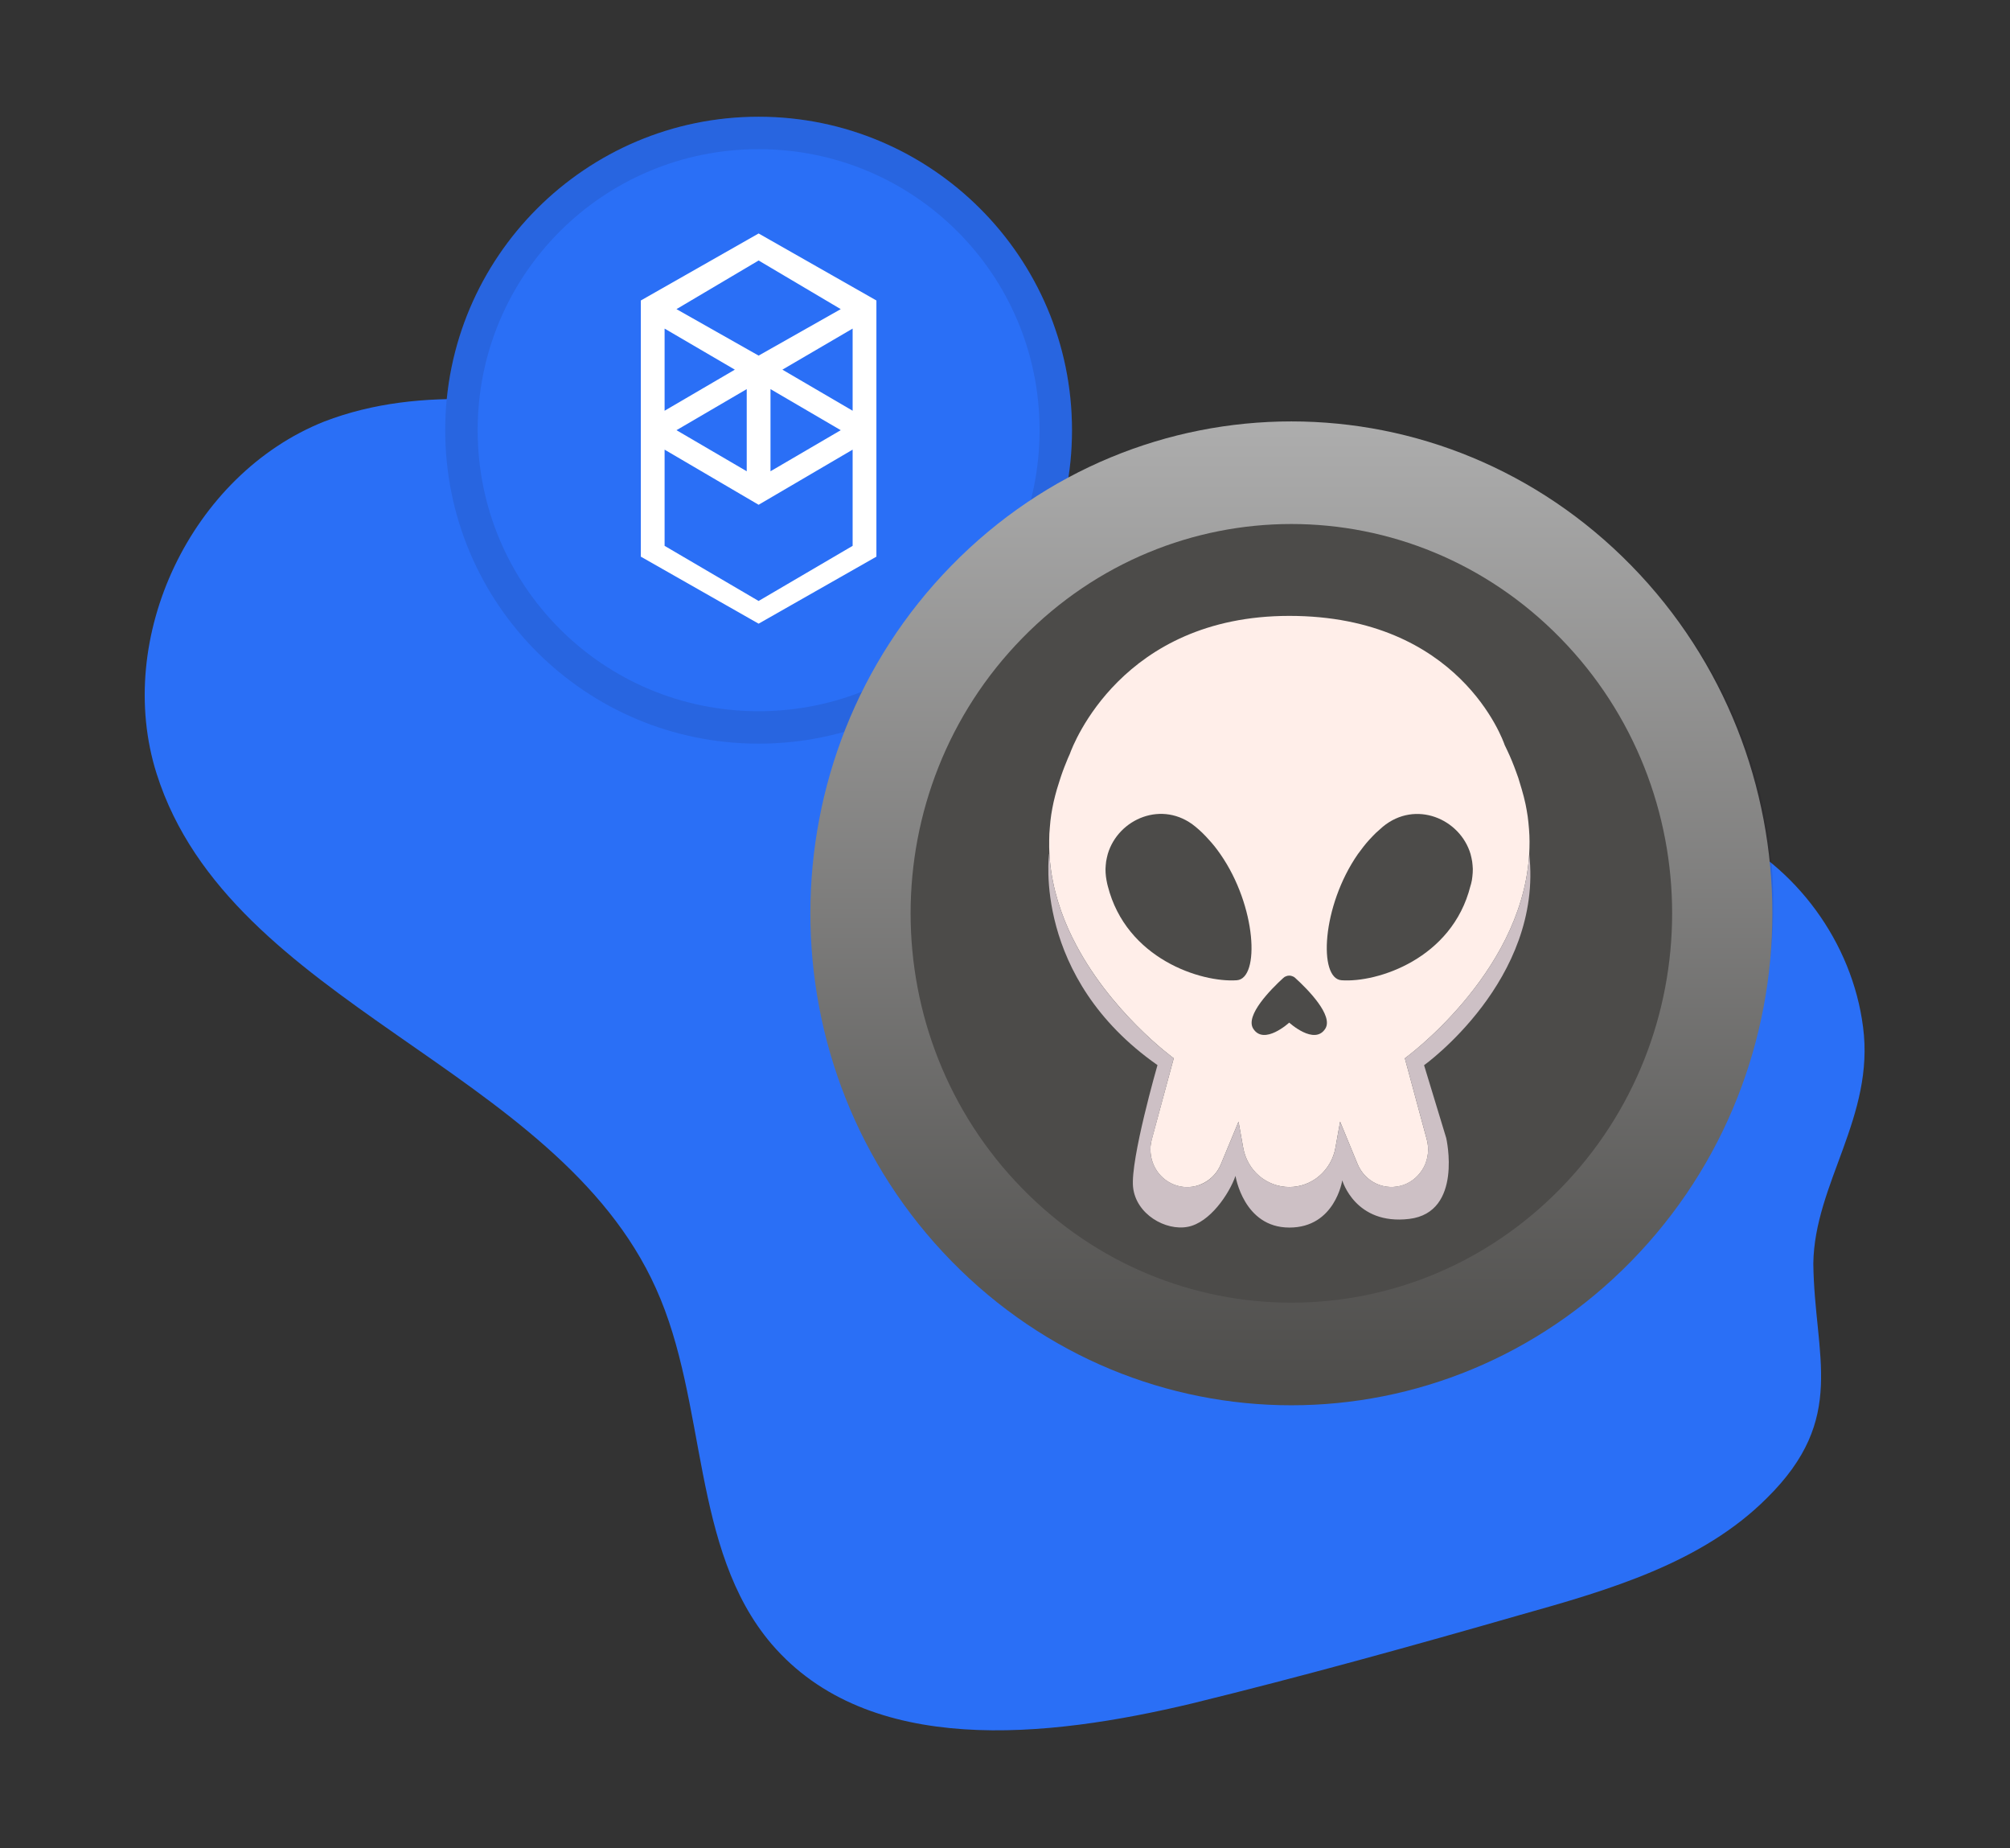 <svg version="1.2" baseProfile="tiny-ps" xmlns="http://www.w3.org/2000/svg" viewBox="0 0 186 171" width="186" height="171">
	<rect x="0" y="0" width="186" height="171" fill="#333333" stroke="none"/>
	<title>fwings-ftm-svg</title>
	<defs>
		<linearGradient id="grd1" gradientUnits="userSpaceOnUse"  x1="119.5" y1="129.992" x2="119.5" y2="39.008">
			<stop offset="0" stop-color="#4c4b49"  />
			<stop offset="1" stop-color="#adadad"  />
		</linearGradient>
		<linearGradient id="grd2" gradientUnits="userSpaceOnUse"  x1="119.5" y1="120.51" x2="119.5" y2="48.49">
			<stop offset="0" stop-color="#4c4b49"  />
			<stop offset="1" stop-color="#4c4b49"  />
		</linearGradient>
	</defs>
	<style>
		tspan { white-space:pre }
		.shp0 { fill: #2a6ff6 } 
		.shp1 { fill: #ffffff } 
		.shp2 { opacity: 0.102;fill: none;stroke: #191326;stroke-width: 3 } 
		.shp3 { fill: url(#grd1) } 
		.shp4 { fill: url(#grd2) } 
		.shp5 { fill: #ffeee9 } 
		.shp6 { fill: #cdc0c5 } 
	</style>
	<g id="Layer">
		<path id="Layer" class="shp0" d="M172.4 95C171.4 87.2 166.2 80.1 159.1 76.8C150.5 72.8 140.4 74.2 131.3 71.5C119.5 68 110.9 58.2 100.4 51.7C88 44.1 73.2 41.4 58.8 38.8C49.2 37.1 39.1 35.5 30 39C17.7 43.9 10.5 59 14.5 71.6C21.3 93 51.5 98.7 60.7 119.2C65.5 129.8 63.9 143.3 71.4 152.1C80.4 162.6 96.9 160.8 110.3 157.6C120.5 155.1 130.6 152.3 140.7 149.4C148.9 147.1 157.5 144.6 163.5 138.6C171 131.2 167.9 125.5 167.8 116.9C167.9 109.5 173.5 103.3 172.4 95Z" />
	</g>
	<path id="Layer" class="shp0" d="M70.2 68.8C86.2 68.8 99.2 55.8 99.2 39.8C99.2 23.8 86.2 10.8 70.2 10.8C54.2 10.8 41.2 23.8 41.2 39.8C41.2 55.8 54.2 68.8 70.2 68.8Z" />
	<path id="Layer" fillRule="evenodd" class="shp1" d="M70.2 21.6L81.1 27.8L81.1 51.5L70.2 57.7L59.3 51.5L59.3 27.8L70.2 21.6ZM78.9 41.6L70.2 46.7L61.5 41.6L61.5 50.5L70.2 55.6L78.9 50.5L78.9 41.6ZM61.5 38L68 34.2L61.5 30.4L61.5 38ZM71.3 43.6L77.8 39.8L71.3 36L71.3 43.6ZM69.1 36L62.6 39.8L69.1 43.6L69.1 36ZM70.2 24.1L62.6 28.6L70.2 32.9L77.8 28.6L70.2 24.1ZM78.9 38L78.9 30.4L72.4 34.2L78.9 38Z" />
	<path id="Layer" class="shp2" d="M70.2 67.3C54.99 67.3 42.7 55.01 42.7 39.8C42.7 24.59 54.99 12.3 70.2 12.3C85.41 12.3 97.7 24.59 97.7 39.8C97.7 55.01 85.41 67.3 70.2 67.3Z" />
	<g id="Layer">
		<path id="Layer" class="shp0" d="M120.5 127C144.4 127 163.8 107.6 163.8 83.7C163.8 59.8 144.4 40.4 120.5 40.4C96.6 40.4 77.2 59.8 77.2 83.7C77.2 107.6 96.6 127 120.5 127Z" />
		<path id="Layer" class="shp1" d="M106.4 76.2C99.7 76.1 92.9 76.2 86.1 76.2C85.1 76.2 84.9 76.6 84.9 77.4C85 79.9 86.9 82 89.5 82.8L103.8 82.8L103.8 83.6L91.9 83.6C91.9 83.7 92 83.7 92 83.9C92.7 86.8 94.3 88.7 97 89.5L103.8 89.5L103.8 90.3L99 90.3C99 90.3 99 90.4 99.1 90.4C99.9 93.5 102.4 95.3 105.6 95.4C111.4 95.7 116.1 91.5 116.3 86C116.4 80.9 111.9 76.2 106.4 76.2Z" />
		<path id="Layer" class="shp1" d="M155 76.2C148.3 76.2 141.5 76.1 134.7 76.2C129.1 76.3 124.5 80.9 124.8 86.1C125.1 91.7 129.8 95.8 135.5 95.5C138.8 95.4 141.2 93.5 142 90.5C142 90.5 142 90.4 142.1 90.4L137.3 90.4L137.3 89.6L144.2 89.6C146.9 88.8 148.4 86.9 149.2 84C149.2 83.9 149.3 83.9 149.3 83.7L137.5 83.7L137.5 82.9L151.8 82.9C154.4 82.2 156.3 80 156.4 77.5C156.2 76.5 155.9 76.2 155 76.2Z" />
	</g>
	<path id="Layer" class="shp2" d="M120.5 125.8C97.22 125.8 78.4 106.98 78.4 83.7C78.4 60.42 97.22 41.6 120.5 41.6C143.78 41.6 162.6 60.42 162.6 83.7C162.6 106.98 143.78 125.8 120.5 125.8Z" />
	<g id="OBJECTS">
		<path id="Layer" class="shp3" d="M150.96 116.67C133.56 134.46 105.44 134.46 88.04 116.67C70.64 98.88 70.64 70.12 88.04 52.33C105.44 34.54 133.56 34.54 150.96 52.33C168.36 70.12 168.36 98.88 150.96 116.67Z" />
		<path id="Layer" class="shp4" d="M144.4 109.96C130.63 124.04 108.37 124.04 94.6 109.96C80.82 95.88 80.82 73.12 94.6 59.04C108.37 44.96 130.63 44.96 144.4 59.04C158.18 73.12 158.18 95.88 144.4 109.96Z" />
		<path id="Layer" fillRule="evenodd" class="shp5" d="M141.17 74.4C141.25 74.78 141.31 75.16 141.37 75.54C141.42 75.92 141.46 76.31 141.49 76.7C141.52 77.08 141.54 77.47 141.54 77.85C141.54 78.24 141.53 78.63 141.51 79.01C141.5 79.14 141.49 79.27 141.48 79.39C140.62 90.24 130 97.91 130 97.91L132.03 105.42C132.26 106.27 132.17 107.18 131.77 107.96C131.36 108.74 130.69 109.34 129.88 109.63C129.06 109.91 128.17 109.88 127.38 109.52C126.59 109.16 125.97 108.51 125.63 107.7L124.01 103.77L123.58 106.17C123.4 107.2 122.87 108.12 122.09 108.79C121.31 109.46 120.32 109.82 119.31 109.82C118.29 109.82 117.31 109.46 116.52 108.79C115.74 108.12 115.22 107.2 115.04 106.17L114.61 103.77L112.98 107.7C112.68 108.44 112.13 109.05 111.44 109.42C110.75 109.8 109.95 109.92 109.18 109.76C108.41 109.6 107.72 109.17 107.22 108.55C106.73 107.93 106.46 107.16 106.46 106.35C106.46 106.28 106.46 106.2 106.46 106.12C106.47 106.04 106.48 105.96 106.49 105.89C106.5 105.81 106.51 105.73 106.53 105.65C106.54 105.58 106.56 105.5 106.58 105.42L108.58 98.04L108.62 97.91C108.62 97.91 102.59 93.55 99.25 86.77C99.24 86.76 99.24 86.76 99.24 86.76C98.19 84.62 97.4 82.24 97.16 79.67C97.14 79.45 97.12 79.23 97.11 79.02C97.09 78.59 97.08 78.16 97.09 77.73C97.09 77.33 97.11 76.93 97.15 76.54C97.18 76.14 97.22 75.75 97.28 75.36C97.34 74.96 97.42 74.57 97.5 74.19C97.59 73.8 97.69 73.41 97.8 73.03C97.88 72.75 97.97 72.47 98.06 72.2C98.15 71.92 98.24 71.64 98.34 71.37C98.44 71.09 98.55 70.82 98.66 70.55C98.76 70.28 98.88 70.01 99 69.75C99 69.74 99 69.73 99.01 69.72C99.28 68.97 103.8 56.98 119.31 56.98C135.08 56.98 139.1 68.54 139.23 68.9C139.23 68.9 139.23 68.9 139.23 68.9C139.23 68.9 139.23 68.9 139.23 68.9C139.23 68.91 139.23 68.91 139.23 68.91C139.23 68.91 139.23 68.91 139.23 68.91C139.39 69.24 139.55 69.57 139.7 69.91C139.85 70.25 139.99 70.59 140.12 70.93C140.25 71.28 140.38 71.62 140.5 71.97C140.61 72.32 140.72 72.68 140.82 73.03C140.96 73.49 141.07 73.95 141.17 74.4ZM112.92 79.01C112.76 78.78 112.59 78.55 112.41 78.32C112.23 78.1 112.05 77.88 111.85 77.67C111.66 77.45 111.46 77.25 111.26 77.05C111.05 76.85 110.84 76.66 110.62 76.48C107.59 73.98 103.48 75.74 102.51 79.01C102.45 79.24 102.4 79.46 102.36 79.69C102.33 79.92 102.31 80.16 102.3 80.39C102.3 80.62 102.31 80.85 102.34 81.09C102.37 81.32 102.41 81.55 102.46 81.77C102.48 81.83 102.49 81.9 102.51 81.97C104.22 88.72 111.16 90.92 114.45 90.69C116.6 90.54 116.29 83.84 112.92 79.01ZM119.86 90.48C119.79 90.41 119.7 90.35 119.6 90.32C119.51 90.28 119.41 90.26 119.31 90.26C119.2 90.26 119.1 90.28 119.01 90.32C118.91 90.35 118.82 90.41 118.75 90.48C117.61 91.52 115.2 93.95 115.97 95.17C116.97 96.75 119.3 94.61 119.3 94.61C119.3 94.61 121.64 96.75 122.64 95.17C123.41 93.95 121.01 91.52 119.86 90.48ZM136.13 81.77C136.19 81.55 136.23 81.32 136.25 81.09C136.28 80.86 136.29 80.62 136.29 80.39C136.28 80.16 136.26 79.92 136.23 79.7C136.19 79.47 136.14 79.24 136.08 79.01C135.11 75.75 130.99 73.99 127.97 76.48C127.75 76.67 127.54 76.86 127.33 77.05C127.12 77.25 126.93 77.46 126.73 77.67C126.54 77.88 126.35 78.1 126.18 78.32C126 78.55 125.83 78.78 125.66 79.01C122.3 83.84 121.99 90.54 124.14 90.69C127.43 90.93 134.37 88.72 136.07 81.97C136.09 81.9 136.11 81.83 136.13 81.77L136.13 81.77Z" />
		<path id="Layer" class="shp6" d="M141.51 79.01L141.51 79.01C141.5 79.14 141.49 79.27 141.48 79.39C140.62 90.24 130 97.91 130 97.91L132.03 105.42C132.26 106.27 132.16 107.18 131.76 107.96C131.36 108.74 130.69 109.33 129.87 109.62C129.06 109.91 128.17 109.87 127.39 109.52C126.6 109.16 125.97 108.51 125.63 107.7L124.01 103.77L123.58 106.17C123.4 107.2 122.87 108.12 122.09 108.79C121.31 109.45 120.33 109.82 119.31 109.82C118.29 109.82 117.31 109.45 116.53 108.79C115.75 108.12 115.22 107.2 115.04 106.17L114.61 103.77L112.98 107.7C112.65 108.52 112.02 109.17 111.24 109.53C110.45 109.88 109.56 109.92 108.74 109.63C107.93 109.34 107.25 108.75 106.85 107.96C106.45 107.18 106.35 106.27 106.59 105.42L108.58 98.04L108.62 97.91C108.62 97.91 102.59 93.56 99.25 86.77C99.25 86.77 99.25 86.77 99.25 86.77C99.25 86.77 99.25 86.77 99.25 86.77C99.25 86.77 99.25 86.77 99.25 86.76C99.25 86.76 99.25 86.76 99.24 86.76C98.19 84.62 97.4 82.24 97.16 79.67C97.14 79.45 97.12 79.23 97.11 79.01L97.08 79.01C97.08 79.01 95.51 90.41 107.11 98.54C107.11 98.54 104.59 107.28 104.85 109.82C105.11 112.35 107.88 113.9 109.92 113.5C111.96 113.11 113.74 110.47 114.33 108.79C114.33 108.79 115.07 113.57 119.31 113.57C123.55 113.58 124.21 109.2 124.21 109.2C124.21 109.2 125.4 113.37 130.41 112.77C135.41 112.16 133.83 105.29 133.83 105.29L131.78 98.55C131.78 98.55 142.81 90.66 141.51 79.01Z" />
	</g>
</svg>